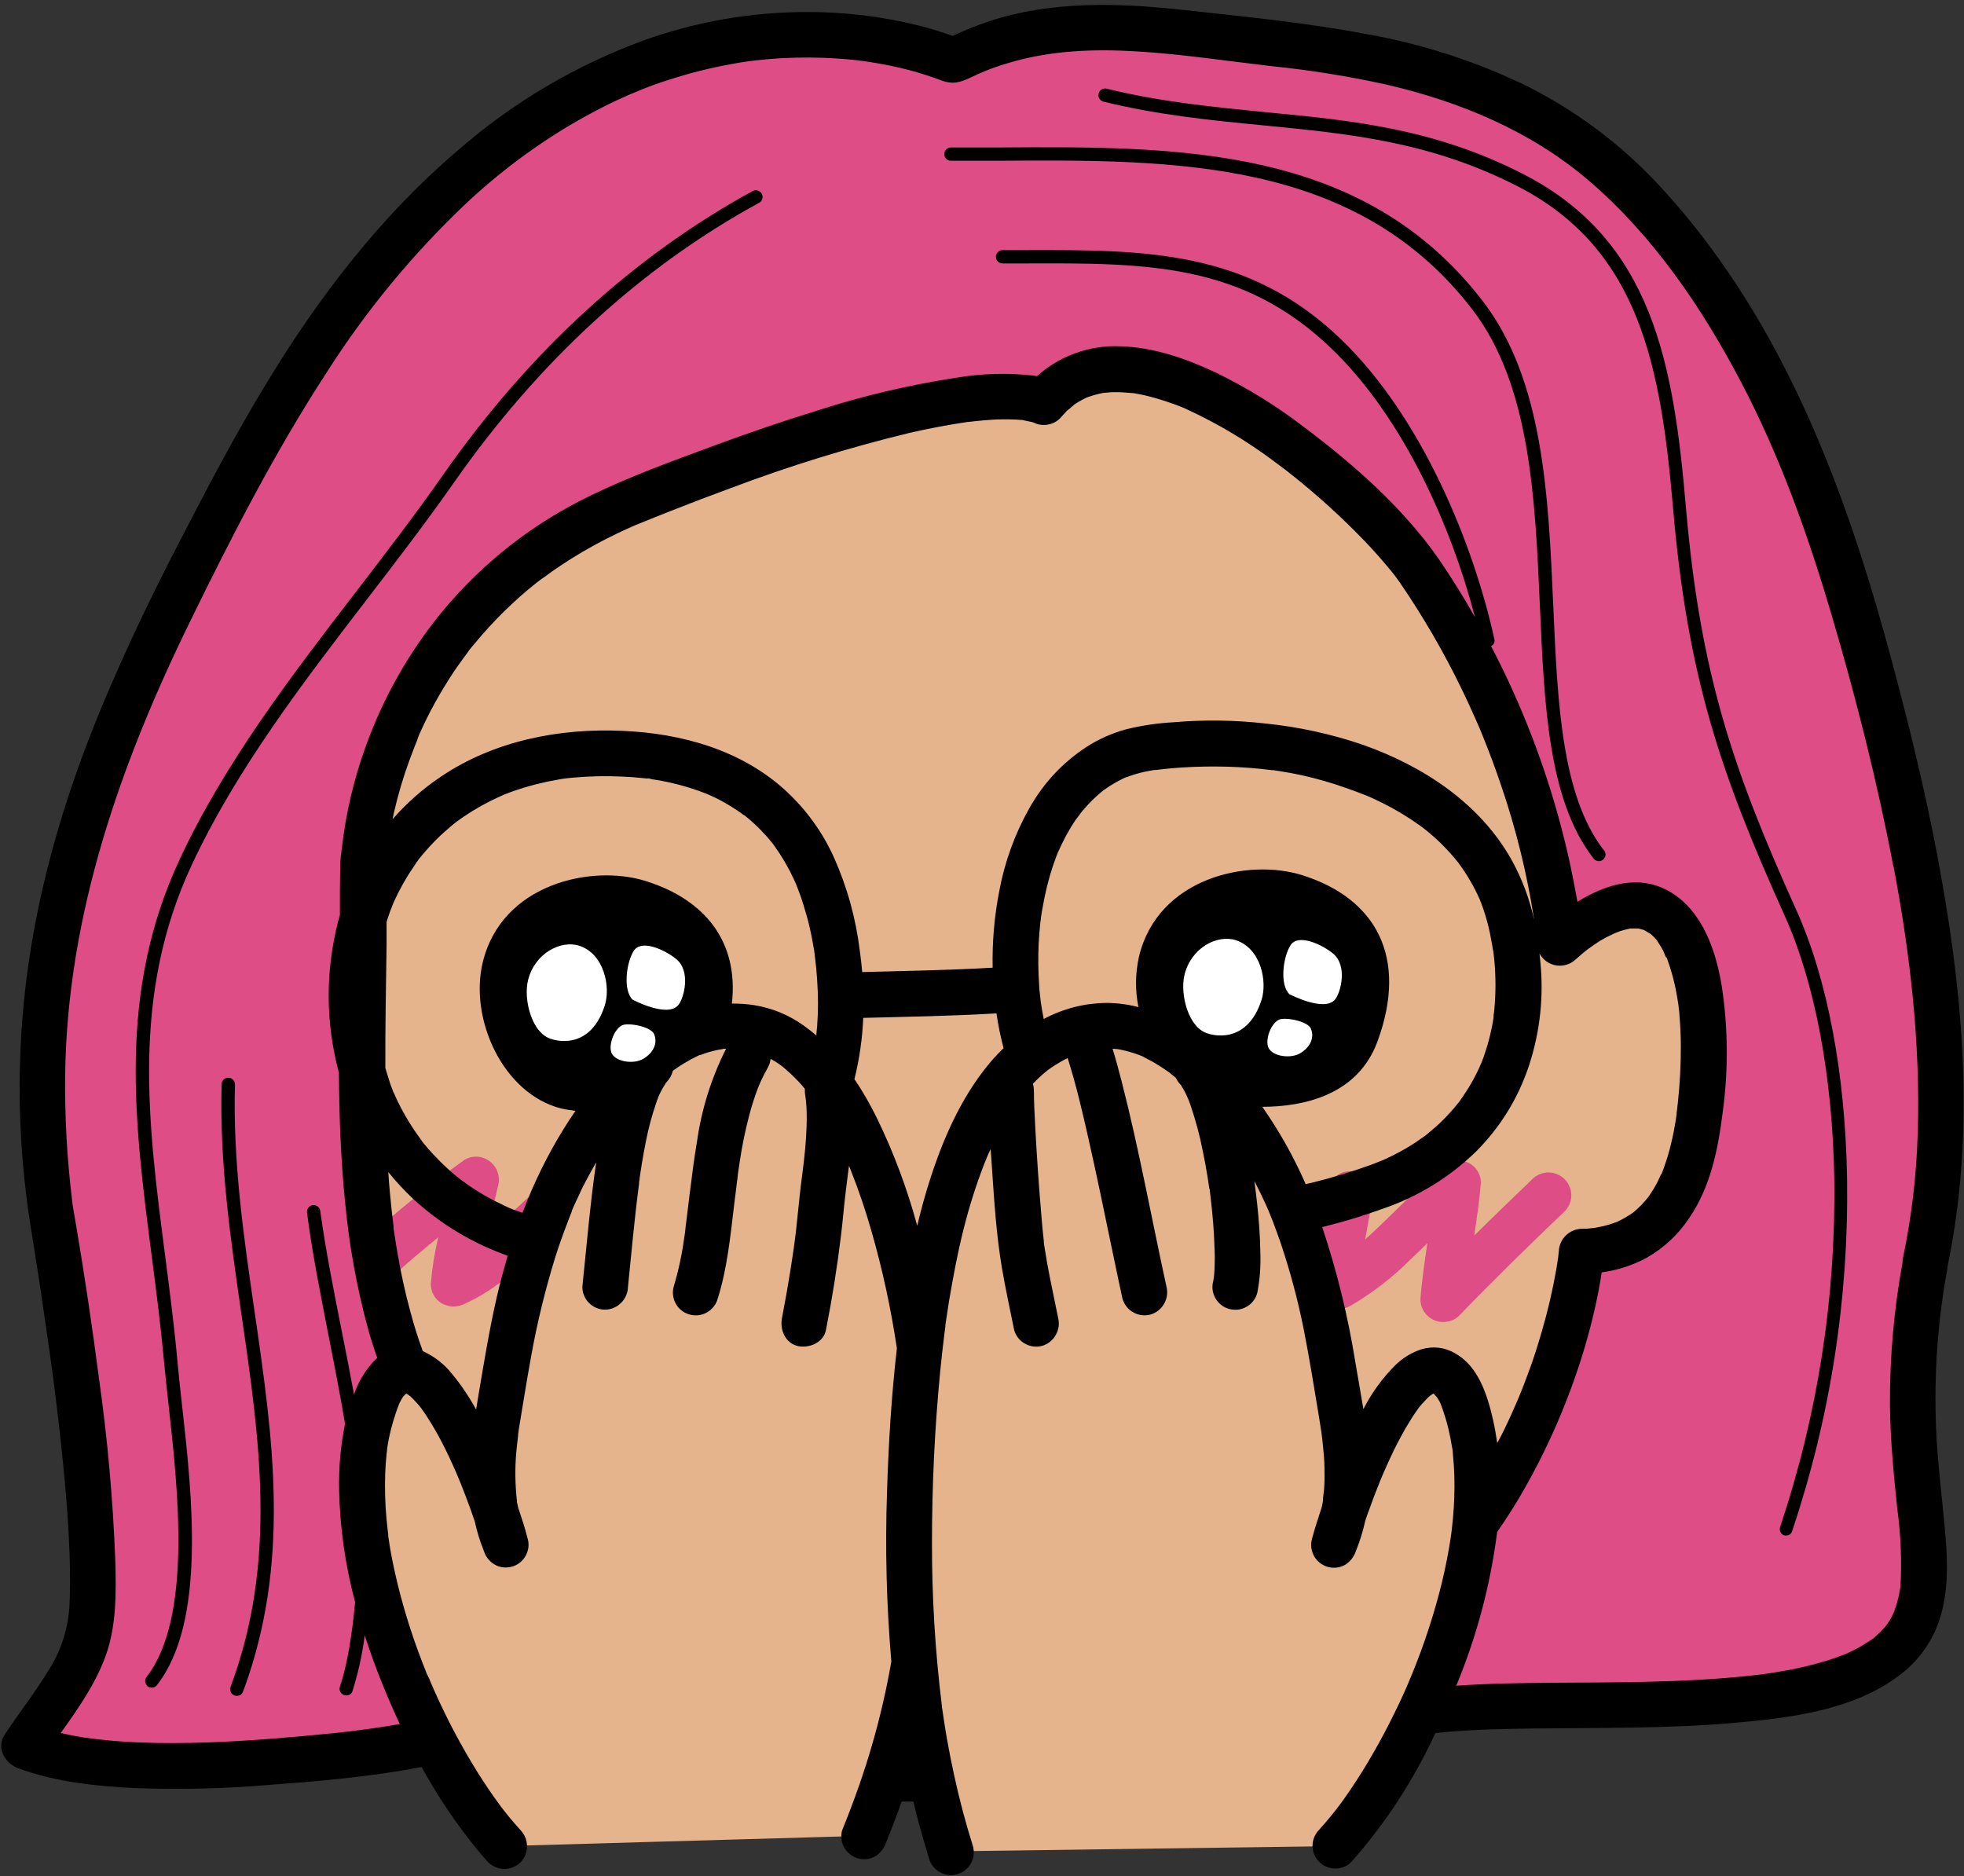 <svg width="246" height="235" viewBox="0 0 246 235" fill="none" xmlns="http://www.w3.org/2000/svg">
<rect x="0" y="0" width="246" height="235" fill="#333333" stroke="none"/>
<path d="M239.901 202.854C233.505 219.224 186.26 210.339 173.182 215.62C173.182 215.62 180.599 206.016 187.573 190.094L74.182 212.552C65.099 215.562 54.63 218.599 45.031 219.635C32.87 220.932 13.88 222.776 3.052 218.719C6.844 212.896 11.078 208.766 11.536 201.693C12.536 186.312 6.349 151.698 6.349 151.698C1.802 116.526 12.526 91.51 32.302 55.557C70.687 -14.318 119.474 7.641 119.474 7.641C132.458 0.901 145.958 4.016 160.005 5.531C177.146 7.391 192.713 11.552 205.01 24.359C220.365 40.365 228.193 61.271 233.906 82.198C240.047 104.719 246.521 133.557 241.141 158.292H241.177C236.672 182.641 243.536 193.583 239.901 202.854Z" fill="#DE4D86"/>
<path d="M213.224 136.323C212.531 144.625 210.537 156.396 198.12 156.719C198.12 156.719 196.62 173.964 184.771 190.823C183.224 205.891 174.875 222.865 167.198 231.234L119.057 231.891C118.125 228.922 117.333 225.875 116.662 222.745C114.714 222.776 112.807 222.745 110.885 222.672C110.099 225.042 109.224 227.458 108.214 229.943L63.203 231.234C52.453 219.516 40.406 190.911 47.547 174.312C48.578 172.417 49.708 171.625 50.854 171.635C43.271 152.349 45.74 128.833 45.469 108.755C45.469 108.755 46.078 76.266 79.385 62.781C122.755 45.182 130.75 50.354 130.75 50.354C142.37 36.391 170.922 61.599 177.734 71.484C193.865 94.88 195.354 118.146 195.354 118.146C209.651 105.464 214.568 120.26 213.224 136.323Z" fill="#E6B48C"/>
<path d="M162.646 159.771C163.38 158.99 164.161 158.26 164.948 157.537C164.781 158.974 164.781 160.412 164.948 161.854C165.177 162.76 165.734 163.375 166.604 163.703C167.479 164.078 168.328 164.031 169.151 163.557C171.922 161.948 174.437 160 176.698 157.729C177.401 157.083 178.094 156.385 178.786 155.708C178.448 158.047 178.088 160.396 177.911 162.76C177.917 163.339 178.083 163.859 178.401 164.333C178.729 164.807 179.151 165.156 179.682 165.375C180.213 165.594 180.76 165.646 181.323 165.537C181.891 165.432 182.375 165.177 182.786 164.776C187.036 160.354 191.443 156.078 195.875 151.823C196.167 151.563 196.396 151.255 196.552 150.901C196.713 150.542 196.802 150.172 196.812 149.781C196.823 149.391 196.75 149.01 196.609 148.656C196.458 148.292 196.25 147.974 195.974 147.693C195.693 147.422 195.375 147.208 195.01 147.063C194.646 146.917 194.276 146.849 193.885 146.859C193.489 146.87 193.114 146.953 192.766 147.115C192.406 147.276 192.094 147.5 191.833 147.792C189.427 150.099 187.026 152.412 184.656 154.76C184.974 152.557 185.307 150.354 185.484 148.141C185.479 147.568 185.323 147.052 185 146.583C184.682 146.109 184.26 145.771 183.734 145.552C183.203 145.339 182.651 145.276 182.088 145.385C181.521 145.49 181.031 145.745 180.614 146.135C177.901 148.526 175.375 151.099 172.765 153.599C172.187 154.156 171.594 154.703 170.995 155.24C171.276 153.599 171.583 152 171.88 150.328C172.042 149.708 171.995 149.099 171.76 148.5C171.521 147.901 171.125 147.432 170.578 147.094C170.13 146.849 169.64 146.719 169.13 146.703C168.338 146.698 167.667 146.979 167.109 147.537C165.531 149.484 163.521 151.125 161.64 152.807L162.646 159.771ZM169.37 156.635C169.177 156.787 168.906 156.969 169.37 156.635V156.635ZM66.625 157.323C64.099 159.589 61.391 161.896 58.26 163.271C57.812 163.521 57.323 163.641 56.812 163.641C56.302 163.641 55.818 163.521 55.37 163.271C54.927 163.021 54.578 162.677 54.328 162.234C54.078 161.792 53.953 161.323 53.958 160.813C54.12 158.849 54.432 156.901 54.896 154.984C54.068 155.635 53.239 156.328 52.427 157.026C50.635 158.49 48.958 160.078 47.396 161.781C46.344 162.984 45.021 156.01 45.906 155.188C49.807 151.635 53.906 148.333 58.198 145.266C58.703 144.974 59.239 144.844 59.823 144.885C60.401 144.927 60.916 145.13 61.37 145.484C61.823 145.839 62.146 146.287 62.333 146.833C62.521 147.38 62.541 147.927 62.396 148.484C61.916 150.594 61.359 152.698 60.844 154.797C61.489 154.266 62.104 153.719 62.719 153.167C65.391 150.75 67.948 148.214 70.729 145.912L66.625 157.323Z" fill="#DE4D86"/>
<path d="M95.417 24.271C95.521 24.474 95.547 24.682 95.479 24.906C95.417 25.125 95.281 25.292 95.083 25.401C80.354 33.438 67.5 45.229 56.854 60.448C53.422 65.349 49.656 70.26 46.01 75.005C37.917 85.537 29.552 96.453 24.005 108.359C16.443 124.609 18.505 140.49 20.677 157.245C21.25 161.651 21.844 166.214 22.255 170.839C22.396 172.365 22.583 174.078 22.792 175.937C24.088 187.432 25.807 203.182 19.661 211.062C19.5 211.276 19.281 211.385 19.016 211.385C18.667 211.38 18.422 211.219 18.271 210.911C18.125 210.599 18.156 210.312 18.365 210.042C24.078 202.646 22.302 186.667 21.13 176.099C20.927 174.255 20.734 172.516 20.588 170.979C20.177 166.417 19.594 161.865 19.021 157.474C16.818 140.443 14.724 124.359 22.49 107.672C28.115 95.583 36.536 84.609 44.688 74C48.323 69.26 52.089 64.365 55.49 59.495C66.271 44.062 79.344 32.104 94.271 23.932C94.474 23.818 94.688 23.797 94.912 23.865C95.135 23.932 95.302 24.068 95.417 24.271ZM29.432 135.781C29.422 135.562 29.333 135.38 29.177 135.229C29.021 135.073 28.833 135 28.62 134.995C28.401 134.984 28.208 135.052 28.042 135.198C27.88 135.339 27.786 135.516 27.76 135.74C27.479 145.557 28.87 155.161 30.213 164.427C32.536 180.406 34.76 195.505 28.875 211.302C28.802 211.516 28.812 211.724 28.906 211.932C29.005 212.141 29.156 212.281 29.37 212.365C29.469 212.396 29.562 212.411 29.667 212.411C30.052 212.411 30.312 212.229 30.448 211.87C36.448 195.682 34.224 180.37 31.87 164.177C30.531 154.979 29.151 145.458 29.432 135.781ZM194.552 75.854C193.937 61.974 193.302 47.62 185.771 37.781C170.734 18.156 147.484 18.318 124.943 18.474C122.995 18.474 121.094 18.474 119.193 18.474C118.948 18.453 118.734 18.521 118.552 18.688C118.37 18.854 118.281 19.062 118.281 19.307C118.281 19.547 118.37 19.755 118.552 19.922C118.734 20.088 118.948 20.156 119.193 20.135C121.099 20.135 123.021 20.135 124.953 20.135C147.062 19.984 169.906 19.828 184.443 38.797C191.656 48.214 192.281 62.307 192.88 75.932C193.427 88.401 193.948 100.172 199.521 107.427C199.578 107.531 199.661 107.625 199.76 107.698C199.859 107.771 199.969 107.823 200.089 107.844C200.208 107.87 200.333 107.87 200.453 107.844C200.573 107.812 200.682 107.76 200.776 107.682C200.875 107.609 200.953 107.516 201.005 107.406C201.062 107.297 201.094 107.182 201.099 107.057C201.104 106.932 201.083 106.818 201.031 106.698C200.984 106.589 200.917 106.49 200.818 106.406C195.599 99.573 195.089 88.037 194.552 75.854ZM224.974 113.943C217.036 96.338 212.953 84.307 211.167 63.526C209.625 45.63 207.031 30.141 190.818 21.818C179.651 16.088 169.354 15.083 158.443 14.047C152.042 13.401 145.427 12.786 138.578 11.099C138.359 11.057 138.156 11.099 137.969 11.213C137.781 11.333 137.667 11.505 137.609 11.719C137.557 11.932 137.583 12.135 137.693 12.328C137.802 12.521 137.964 12.651 138.177 12.719C145.141 14.432 151.807 15.078 158.292 15.708C169.031 16.755 179.182 17.745 190.094 23.333C205.542 31.25 208.047 46.297 209.562 63.688C211.375 84.713 215.5 96.875 223.521 114.651C227.323 123.068 229.542 134.823 229.755 147.677C229.953 162.604 227.687 177.151 222.953 191.318C222.901 191.516 222.917 191.708 223.005 191.891C223.099 192.078 223.229 192.208 223.417 192.292C223.51 192.323 223.594 192.339 223.682 192.333C224.089 192.339 224.354 192.146 224.479 191.766C229.271 177.437 231.562 162.719 231.354 147.609C231.141 134.521 228.88 122.562 224.974 113.943ZM57.536 147.667L57.609 147.719L57.755 147.833L57.51 147.651L57.536 147.667ZM96.943 143.302C97.12 143.073 97.391 142.693 96.943 143.302V143.302ZM52.776 142.932L52.849 143.016L52.656 142.771L52.776 142.932ZM56.948 103.005H56.901L57.026 102.917L56.948 103.005ZM81.292 97.49H81.068L81.338 97.521L81.292 97.49ZM187.078 119.12C187.177 119.766 187.125 119.292 187.078 119.12V119.12ZM178.385 103.708L178.318 103.656L178.453 103.76L178.385 103.708ZM178.547 142.219L178.698 142.115H178.74L178.453 142.328L178.547 142.219ZM171.26 99.599L171.172 99.562C171.26 99.594 171.318 99.63 171.365 99.651L171.26 99.599ZM159.464 96.453H159.359L159.573 96.484L159.464 96.453ZM187.151 127.318C187.151 127.276 187.151 127.24 187.151 127.203V127.156C187.151 127.26 187.151 127.328 187.151 127.385C187.151 127.432 187.146 127.318 187.151 127.297V127.318ZM150.021 149.271H150.182H149.948H150.021ZM144.745 96.422H144.594H144.786H144.745ZM174.594 72.016C174.437 71.807 174.078 71.427 174.594 72.016V72.016ZM52.286 92.568C52.286 92.646 52.24 92.729 52.203 92.802C52.172 92.88 52.203 92.771 52.312 92.526L52.286 92.568ZM208.219 146.812C208.198 146.839 208.182 146.865 208.172 146.896L208.219 146.812ZM208.87 120.115C208.818 120.062 208.776 119.995 208.74 119.927C208.771 120.005 208.818 120.073 208.875 120.13L208.87 120.115ZM205.354 116.286C205.234 116.286 205.089 116.286 204.969 116.286C205.099 116.328 205.234 116.318 205.359 116.255L205.354 116.286ZM176.49 210.568C176.578 210.38 176.766 209.917 176.49 210.568V210.568ZM179.349 174.599L179.286 174.646L179.349 174.599ZM179.104 174.802L178.984 174.901L179.161 174.755L179.104 174.802ZM151.464 149.042C151.464 149.115 151.464 149.188 151.464 149.255C151.469 149.182 151.469 149.115 151.464 149.042ZM234.599 205.24C234.375 205.401 234.474 205.339 234.599 205.24V205.24ZM238.005 198.896C237.932 199.349 237.974 199.109 238.005 198.896V198.896ZM243.927 158.698C243.922 158.818 243.911 158.938 243.891 159.057C242.693 165.604 242.234 172.198 242.5 178.849C242.693 183.411 243.307 187.911 243.687 192.484C243.953 195.719 244.016 199.078 243.125 202.24C242.687 203.807 242.005 205.26 241.068 206.594C240.13 207.922 239.005 209.068 237.677 210.01C231.99 214.234 224.104 215.193 217.266 215.792C208.932 216.531 200.557 216.401 192.203 216.5C188.552 216.547 184.885 216.615 181.245 216.927L179.781 217.083C177.057 223 173.536 228.391 169.214 233.276C168.948 233.526 168.641 233.724 168.292 233.854C167.943 233.99 167.589 234.052 167.214 234.047C166.844 234.042 166.49 233.969 166.146 233.823C165.802 233.677 165.5 233.479 165.24 233.214C164.969 232.953 164.771 232.651 164.625 232.312C164.479 231.969 164.406 231.609 164.401 231.24C164.396 230.87 164.458 230.51 164.594 230.167C164.729 229.823 164.922 229.516 165.177 229.245C165.682 228.698 166.161 228.135 166.625 227.562C166.859 227.286 167.083 227.005 167.312 226.719L167.344 226.672L167.708 226.187C168.208 225.542 168.693 224.839 169.156 224.151C170.156 222.682 171.104 221.161 171.984 219.615C172.937 217.969 173.823 216.292 174.656 214.583C175.089 213.724 175.505 212.833 175.911 211.922C176.109 211.495 176.302 211.042 176.49 210.583L176.443 210.698L176.562 210.417C176.661 210.187 176.76 209.958 176.849 209.729C178.375 206.005 179.625 202.193 180.589 198.286C181.047 196.385 181.432 194.453 181.724 192.51C181.724 192.391 181.755 192.281 181.771 192.161C181.792 192.042 181.812 191.802 181.839 191.625C181.891 191.182 181.937 190.729 181.979 190.281C182.068 189.349 182.125 188.422 182.156 187.484C182.219 185.682 182.161 183.891 181.979 182.099C181.984 181.833 181.953 181.573 181.891 181.323C181.891 181.323 182 182.125 181.937 181.693C181.937 181.583 181.906 181.479 181.891 181.37C181.823 180.969 181.76 180.568 181.682 180.167C181.521 179.344 181.328 178.531 181.089 177.724C180.88 177.021 180.641 176.328 180.37 175.646L180.255 175.448L180.021 175.073L179.922 174.937C179.807 174.802 179.682 174.677 179.557 174.547L179.177 174.776L179.312 174.661C179.354 174.661 179.432 174.615 179.557 174.547L179.375 174.625C179.281 174.667 179.234 174.703 179.318 174.667L179.141 174.818C178.958 174.953 178.76 175.146 179.021 174.922C178.906 175.026 178.786 175.125 178.682 175.24C178.333 175.589 178.016 175.948 177.703 176.333L177.49 176.635C177.328 176.859 177.177 177.094 177.016 177.323C176.672 177.849 176.37 178.385 176.036 178.922C175.385 180.089 174.74 181.281 174.187 182.5C173.896 183.146 173.609 183.745 173.339 184.38C173.271 184.516 173.214 184.661 173.156 184.802C173.031 185.089 172.917 185.38 172.797 185.667C172.318 186.859 171.859 188.062 171.432 189.266C171.286 189.667 171.141 190.062 171.01 190.464C170.724 191.766 170.339 193.031 169.839 194.266C169.599 194.979 169.167 195.547 168.542 195.969C168.036 196.266 167.495 196.396 166.906 196.359C166.328 196.323 165.802 196.125 165.339 195.771C164.88 195.411 164.552 194.958 164.375 194.401C164.193 193.849 164.182 193.286 164.339 192.729C164.417 192.443 164.495 192.156 164.583 191.859C164.875 190.844 165.234 189.818 165.547 188.802C165.547 188.74 165.578 188.682 165.594 188.62C165.641 188.406 165.677 188.187 165.714 187.969V187.844C165.714 187.396 165.828 186.896 165.854 186.448C165.88 186.005 165.901 185.609 165.906 185.187C165.906 184.276 165.906 183.375 165.833 182.469C165.76 181.573 165.682 180.76 165.573 179.885C165.552 179.776 165.536 179.667 165.531 179.557C165.531 179.375 165.479 179.193 165.448 179.005C165.38 178.547 165.302 178.083 165.234 177.625C164.62 173.885 164.016 170.151 163.286 166.448C162.557 162.823 161.609 159.26 160.432 155.76C160.135 154.859 159.786 153.974 159.474 153.104C159.292 152.635 159.104 152.167 158.917 151.708C158.917 151.667 158.87 151.609 158.859 151.583C158.771 151.38 158.682 151.177 158.594 150.969C158.13 149.943 157.63 148.922 157.115 147.922C157.24 148.875 157.359 149.828 157.464 150.771C157.682 152.818 157.839 154.875 157.865 156.932C157.927 158.63 157.802 160.302 157.474 161.964C157.375 162.333 157.208 162.656 156.974 162.958C156.745 163.255 156.464 163.5 156.13 163.682C155.802 163.87 155.448 163.99 155.073 164.036C154.698 164.078 154.328 164.052 153.964 163.953C153.599 163.854 153.266 163.688 152.964 163.453C152.667 163.224 152.427 162.943 152.24 162.615C152.052 162.286 151.932 161.938 151.885 161.557C151.839 161.182 151.865 160.812 151.969 160.453C151.969 160.323 152.021 160.188 152.036 160.068C152.078 159.714 152.099 159.354 152.12 159.005C152.167 158.068 152.167 157.135 152.12 156.203C152.062 154.156 151.885 152.12 151.646 150.083C151.615 149.792 151.578 149.495 151.542 149.203C151.542 149.339 151.573 149.411 151.542 149.203C151.542 149.078 151.521 148.948 151.49 148.828C151.484 148.88 151.484 148.932 151.49 148.99C151.417 148.448 151.328 147.906 151.245 147.37C151.068 146.281 150.875 145.203 150.646 144.135C150.266 142.188 149.75 140.276 149.104 138.391C149.026 138.172 148.948 137.958 148.865 137.745C148.854 137.708 148.839 137.672 148.818 137.641C148.677 137.344 148.562 137.042 148.411 136.76C148.255 136.464 148.083 136.182 147.906 135.901L147.797 135.786C147.594 135.557 147.422 135.297 147.286 135.021L147.135 134.885L146.714 134.547L146.5 134.37L146.802 134.609C146.562 134.401 146.307 134.214 146.042 134.042C145.49 133.661 144.922 133.302 144.344 132.974C144.031 132.802 143.693 132.63 143.411 132.479C143.167 132.339 142.917 132.214 142.651 132.12C142.833 132.188 143.234 132.359 142.849 132.208L142.667 132.141L142.245 131.99C141.943 131.885 141.635 131.792 141.323 131.708C141.01 131.62 140.708 131.547 140.391 131.484L140 131.406L139.354 131.359C139.786 132.76 140.167 134.188 140.531 135.609C142.688 144.026 144.24 152.641 146.104 161.151C146.198 161.516 146.219 161.885 146.167 162.25C146.115 162.625 146 162.974 145.812 163.302C145.63 163.625 145.391 163.911 145.094 164.141C144.802 164.375 144.469 164.547 144.115 164.651C143.75 164.755 143.375 164.776 143 164.734C142.63 164.682 142.276 164.568 141.948 164.38C141.615 164.193 141.333 163.953 141.104 163.656C140.87 163.359 140.698 163.026 140.594 162.661C140.109 160.453 139.651 158.229 139.188 156.01C138.255 151.526 137.339 147.042 136.323 142.573C135.562 139.203 134.776 135.823 133.729 132.531C133.427 132.682 133.125 132.833 132.828 133.005C132.354 133.276 131.891 133.578 131.438 133.891L131.182 134.083L130.667 134.51C130.214 134.901 129.781 135.323 129.37 135.745C129.453 136.01 129.495 136.276 129.5 136.547C129.5 138.135 129.594 139.724 129.677 141.302C129.875 144.969 130.125 148.641 130.443 152.312C130.516 153.297 130.609 154.292 130.724 155.276C130.724 155.37 130.844 156.057 130.76 155.578C130.688 155.089 130.76 155.703 130.76 155.771L130.88 156.526C130.964 157.083 131.062 157.641 131.156 158.198C131.573 160.495 132.078 162.776 132.536 165.068C132.625 165.432 132.646 165.802 132.594 166.172C132.542 166.547 132.422 166.891 132.234 167.219C132.052 167.547 131.812 167.828 131.521 168.062C131.219 168.297 130.896 168.469 130.536 168.573C130.172 168.677 129.802 168.698 129.427 168.651C129.052 168.604 128.703 168.484 128.37 168.297C128.047 168.109 127.76 167.87 127.526 167.578C127.297 167.276 127.125 166.943 127.026 166.583C126.51 163.995 125.932 161.401 125.495 158.812C124.797 154.677 124.531 150.5 124.25 146.318C124.193 145.521 124.135 144.729 124.083 143.927L123.828 144.469L123.651 144.875C123.521 145.188 123.401 145.521 123.271 145.812C122.234 148.495 121.37 151.229 120.677 154.021C119.937 156.969 119.38 159.964 118.87 162.969C118.74 163.755 118.62 164.547 118.51 165.323C118.479 165.536 118.448 165.75 118.417 165.974C118.411 166.01 118.411 166.047 118.417 166.083L118.286 167.12C118.089 168.682 117.911 170.255 117.76 171.818C117.073 178.943 116.734 186.068 116.734 193.234C116.724 200.068 117.135 206.87 117.974 213.651C117.979 213.698 117.979 213.734 117.974 213.776L118.078 214.422C118.125 214.792 118.177 215.167 118.24 215.531C118.359 216.323 118.49 217.109 118.625 217.891C118.896 219.411 119.193 220.922 119.526 222.422C120.167 225.38 120.937 228.297 121.849 231.187C121.958 231.552 121.995 231.932 121.953 232.312C121.917 232.698 121.802 233.052 121.615 233.391C121.432 233.729 121.182 234.016 120.885 234.25C120.578 234.49 120.245 234.661 119.875 234.766C119.5 234.865 119.125 234.891 118.745 234.844C118.359 234.792 118.005 234.667 117.672 234.474C117.339 234.281 117.057 234.031 116.828 233.724C116.599 233.417 116.432 233.073 116.344 232.703C115.911 231.281 115.495 229.854 115.099 228.417C114.859 227.5 114.63 226.583 114.411 225.656H112.932C112.328 227.38 111.682 229.083 110.984 230.776C110.74 231.495 110.312 232.057 109.687 232.484C109.177 232.776 108.641 232.906 108.057 232.865C107.474 232.828 106.953 232.63 106.495 232.276C106.026 231.922 105.708 231.469 105.521 230.911C105.339 230.359 105.328 229.802 105.484 229.245C106.208 227.469 106.891 225.677 107.526 223.875C108.745 220.411 109.771 216.891 110.594 213.318C110.99 211.604 111.333 209.885 111.641 208.135C111.635 208.115 111.635 208.099 111.641 208.083C111.036 201.021 110.859 193.948 111.104 186.865C111.286 180.865 111.656 174.849 112.339 168.88C111.599 163.922 110.542 159.031 109.156 154.208C108.427 151.672 107.589 149.156 106.609 146.698C106.526 146.469 106.427 146.245 106.339 146.016C106.203 147.047 106.073 148.078 105.948 149.104C105.714 151 105.568 152.906 105.333 154.802C104.854 158.755 104.224 162.688 103.453 166.604C103.141 168.167 101.354 168.911 99.938 168.599C98.349 168.234 97.656 166.547 97.948 165.083C98.333 163.099 98.682 161.115 99.005 159.109C99.156 158.156 99.302 157.214 99.438 156.26C99.438 156.125 99.469 155.99 99.49 155.854C99.51 155.714 99.537 155.5 99.557 155.333C99.609 154.891 99.672 154.453 99.719 154.031C99.932 152.182 100.083 150.328 100.312 148.479C100.568 146.464 100.844 144.448 100.964 142.427C101.026 141.443 101.062 140.49 101.042 139.474C101.042 138.995 101 138.51 100.964 138.026C100.964 137.839 100.901 137.63 100.896 137.438L100.859 137.208C100.812 136.932 100.797 136.656 100.812 136.385C100.568 136.089 100.323 135.792 100.052 135.51C99.385 134.797 98.672 134.13 97.912 133.516L97.708 133.37C97.526 133.234 97.323 133.109 97.12 132.974C96.922 132.844 96.719 132.75 96.516 132.63C96.479 133.021 96.359 133.385 96.172 133.729C95.885 134.224 95.63 134.734 95.38 135.25C95.266 135.5 95.162 135.75 95.037 136.005C95.453 135.161 95.068 135.932 94.979 136.172C94.573 137.229 94.219 138.307 93.922 139.406C93.385 141.406 92.963 143.432 92.656 145.484L92.422 147.078C92.422 147.286 92.271 148.281 92.422 147.281L92.323 147.932C92.198 148.953 92.068 149.979 91.943 151.01C91.474 154.891 91.088 158.901 89.896 162.661C89.792 163.026 89.63 163.359 89.396 163.656C89.162 163.958 88.88 164.198 88.552 164.385C88.224 164.573 87.87 164.688 87.495 164.74C87.12 164.781 86.745 164.755 86.38 164.651C86.021 164.557 85.682 164.391 85.385 164.156C85.083 163.927 84.844 163.641 84.656 163.318C84.469 162.984 84.354 162.63 84.307 162.26C84.255 161.885 84.286 161.516 84.385 161.151C84.974 159.193 85.406 157.203 85.682 155.182L85.802 154.37C85.833 154.141 85.948 153.224 85.802 154.234C85.859 153.781 85.922 153.323 85.979 152.865C86.109 151.828 86.24 150.786 86.359 149.75C86.641 147.479 86.922 145.219 87.307 142.953C87.885 138.896 89.099 135.031 90.943 131.365H90.62C89.99 131.474 89.37 131.615 88.755 131.792C88.412 131.896 88.062 132.016 87.724 132.146H87.635L87.333 132.292C86.26 132.807 85.24 133.417 84.276 134.12C84.151 134.63 83.911 135.078 83.557 135.474C83.484 135.542 83.422 135.625 83.354 135.698V135.74C83.172 136.016 83.005 136.292 82.849 136.583C82.693 136.875 82.547 137.172 82.422 137.469V137.516C82.333 137.719 82.266 137.927 82.188 138.161C81.641 139.75 81.208 141.37 80.891 143.016C80.703 143.948 80.536 144.87 80.385 145.802C80.297 146.344 80.224 146.885 80.135 147.432C80.135 147.656 80.078 147.875 80.047 148.078V148.146C80.042 148.182 80.042 148.214 80.047 148.245C79.479 152.552 79.094 156.875 78.656 161.193C78.646 161.568 78.568 161.932 78.422 162.271C78.271 162.62 78.062 162.927 77.797 163.188C77.531 163.453 77.229 163.661 76.88 163.807C76.536 163.958 76.177 164.036 75.802 164.042C75.422 164.042 75.057 163.974 74.708 163.828C74.359 163.682 74.052 163.474 73.781 163.208C73.51 162.943 73.307 162.635 73.167 162.286C73.016 161.938 72.943 161.573 72.943 161.193C73.208 158.651 73.443 156.104 73.708 153.562C73.99 150.901 74.281 148.234 74.677 145.583C74.281 146.271 73.891 146.974 73.521 147.667C73.151 148.365 72.875 148.875 72.615 149.484C72.38 149.974 72.146 150.469 71.927 150.958L71.62 151.656C71.62 151.682 71.62 151.708 71.62 151.729C71.62 151.771 71.62 151.818 71.573 151.854C71.385 152.307 71.224 152.76 71.052 153.208H71.26H71.052C70.49 154.661 69.969 156.13 69.505 157.615C68.292 161.562 67.312 165.568 66.573 169.63C66.188 171.708 65.849 173.781 65.505 175.859C65.338 176.859 65.172 177.859 65.01 178.854L64.896 179.682V179.812C64.844 180.297 64.781 180.781 64.729 181.271C64.516 183.224 64.495 185.187 64.667 187.146C64.667 187.276 64.667 187.411 64.708 187.536V187.484V187.573C64.708 187.62 64.708 187.656 64.708 187.698C64.719 187.76 64.729 187.828 64.745 187.885C64.745 187.969 64.745 188.047 64.745 188.125C64.792 188.365 64.854 188.609 64.906 188.844C65.344 190.141 65.76 191.396 66.083 192.698C66.25 193.255 66.24 193.818 66.057 194.375C65.875 194.927 65.557 195.385 65.094 195.745C64.63 196.099 64.104 196.292 63.521 196.328C62.943 196.37 62.396 196.234 61.896 195.932C61.25 195.526 60.818 194.958 60.594 194.229C60.104 193.031 59.734 191.797 59.458 190.536C59.115 189.516 58.745 188.505 58.365 187.505C58.135 186.896 57.896 186.286 57.656 185.677L57.276 184.781C57.219 184.656 57.172 184.536 57.115 184.401C56.573 183.146 55.995 181.911 55.365 180.693C54.771 179.542 54.125 178.427 53.417 177.344C53.255 177.099 53.094 176.854 52.917 176.615L52.708 176.318C52.417 175.953 52.109 175.604 51.781 175.271C51.641 175.125 51.49 174.995 51.339 174.865C51.708 175.172 51.464 174.922 51.276 174.802L51.12 174.667C51.234 174.714 51.161 174.667 51.052 174.62L50.901 174.557H50.865L51.109 174.667L51.26 174.802C51.13 174.708 51.005 174.63 50.865 174.557C50.745 174.667 50.625 174.792 50.516 174.911L50.38 175.12C50.255 175.302 49.984 175.885 50.021 175.766C49.469 177.177 49.036 178.62 48.724 180.099C48.635 180.557 48.552 181.021 48.484 181.484C48.484 181.484 48.484 181.542 48.484 181.573C48.484 181.724 48.448 181.875 48.432 182.021C48.333 182.901 48.276 183.781 48.245 184.667C48.188 186.51 48.24 188.354 48.406 190.187C48.453 190.708 48.505 191.234 48.568 191.75L48.63 192.229C48.63 192.297 48.63 192.359 48.63 192.417C48.76 193.385 48.927 194.365 49.115 195.297C49.5 197.245 49.979 199.229 50.531 201.161C51.078 203.094 51.703 205.005 52.396 206.891C52.745 207.839 53.109 208.771 53.479 209.698L53.839 210.417V210.479L53.875 210.562C54.057 210.995 54.25 211.427 54.443 211.859C55.995 215.344 57.771 218.703 59.792 221.948C60.698 223.396 61.656 224.818 62.667 226.182L63.036 226.667L63.193 226.87C63.38 227.099 63.562 227.333 63.745 227.557C64.219 228.13 64.703 228.693 65.203 229.24C65.458 229.51 65.661 229.823 65.802 230.167C65.943 230.516 66.01 230.88 66.01 231.255C66.01 231.625 65.943 231.99 65.802 232.339C65.661 232.687 65.458 232.995 65.203 233.266C64.932 233.531 64.625 233.734 64.276 233.875C63.922 234.021 63.562 234.094 63.182 234.094C62.802 234.094 62.438 234.021 62.089 233.875C61.74 233.734 61.432 233.531 61.156 233.266C60.661 232.724 60.182 232.167 59.714 231.594C57.099 228.38 54.792 224.958 52.807 221.328C51.943 221.495 51.073 221.651 50.208 221.792C44.745 222.687 39.177 223.167 33.677 223.573C28.156 224.036 22.63 224.172 17.094 223.974C12.115 223.75 6.979 223.214 2.276 221.484C0.646 220.88 -0.516 218.953 0.573 217.297C2.318 214.63 4.312 212.12 5.969 209.401C7.536 207 8.437 204.359 8.677 201.5C8.802 199.417 8.792 197.318 8.729 195.234C8.578 190.214 8.125 185.208 7.578 180.219C6.995 174.911 6.422 170.641 5.672 165.589C5.172 162.047 4.635 158.521 4.062 155.005C2.411 145.344 2.036 135.63 2.953 125.865C4.198 112.792 7.859 100.187 12.922 88.099C15.745 81.401 18.865 74.823 22.234 68.338C25.844 61.333 29.505 54.323 33.609 47.62C40.036 37.057 47.755 27.036 57.193 18.969C64.188 12.849 72.057 8.193 80.792 4.995C87.302 2.698 94.005 1.531 100.906 1.505C105.714 1.479 110.448 2.047 115.109 3.208C116.536 3.562 117.932 3.995 119.312 4.505C120.839 3.776 122.411 3.151 124.021 2.62C131.75 0.115 139.99 0.354 147.974 1.219C155.76 2.068 163.651 2.839 171.339 4.302C178.349 5.562 185.062 7.75 191.453 10.88C198.125 14.281 203.932 18.786 208.88 24.391C219.375 36.089 226.406 50.292 231.557 65.031C234.078 72.229 236.146 79.573 238.052 86.948C240.042 94.588 241.823 102.286 243.187 110.062C246.052 126.057 247.297 142.641 243.927 158.667V158.698ZM99.463 156.026C99.463 156.026 99.463 155.974 99.463 155.943C99.463 155.974 99.463 156 99.463 156.026ZM50.646 174.469C50.443 174.437 50.354 174.469 50.599 174.469H50.646ZM50.719 174.469L50.536 174.38L50.714 174.474L50.719 174.469ZM57.214 184.557C57.214 184.536 57.214 184.516 57.214 184.49C57.214 184.49 57.172 184.516 57.188 184.516L57.214 184.557ZM63.615 157.297C63.135 157.12 62.656 156.943 62.182 156.75C58.286 155.182 54.792 152.969 51.708 150.125C50.609 149.089 49.583 147.979 48.635 146.807C48.703 147.776 48.771 148.75 48.87 149.719C48.984 151.016 49.125 152.312 49.292 153.557C49.292 153.62 49.292 153.708 49.292 153.771C49.292 153.828 49.292 153.995 49.333 154.115C49.38 154.401 49.417 154.693 49.469 154.984C49.562 155.635 49.656 156.24 49.771 156.87C50.203 159.406 50.75 161.927 51.432 164.411C51.865 166.042 52.37 167.646 52.958 169.234C54.411 169.896 55.635 170.854 56.63 172.099C57.766 173.484 58.771 174.974 59.635 176.552C59.734 175.974 59.828 175.401 59.917 174.828C60.62 170.672 61.297 166.505 62.24 162.391C62.635 160.677 63.115 158.964 63.589 157.276L63.615 157.297ZM52.312 92.495V92.562C52.281 92.641 52.255 92.719 52.224 92.797C52.151 92.979 52.068 93.167 51.995 93.349C51.74 93.995 51.51 94.599 51.281 95.229C50.49 97.391 49.844 99.583 49.333 101.823C49.276 102.083 49.229 102.349 49.172 102.604C50.964 100.562 52.984 98.781 55.245 97.266C61.88 92.797 70.026 91.188 77.953 91.542C85.406 91.859 92.88 93.943 98.448 99.068C100.995 101.427 102.99 104.187 104.432 107.344C106.115 111.109 107.203 115.031 107.698 119.12C107.698 119.224 107.729 119.323 107.74 119.432C107.849 120.203 107.922 120.974 107.995 121.755C113.432 121.615 118.896 121.521 124.333 121.208C124.271 117.958 124.547 114.74 125.177 111.542C125.854 107.927 127.094 104.516 128.891 101.302C130.667 98.12 133.078 95.526 136.13 93.531C137.656 92.562 139.281 91.838 141.016 91.359C142.948 90.88 144.911 90.583 146.896 90.474C150.776 90.135 154.651 90.188 158.521 90.625C162.656 91.047 166.693 91.927 170.625 93.26C178.177 95.912 185.281 100.536 189.292 107.63C190.625 110.021 191.578 112.557 192.161 115.234C191.276 109.448 189.88 103.786 187.979 98.25C187.297 96.24 186.557 94.245 185.755 92.271C185.615 91.932 185.469 91.578 185.333 91.234C185.109 90.713 185.229 91.016 185.281 91.13C185.062 90.599 184.823 90.078 184.589 89.547C184.109 88.463 183.604 87.391 183.083 86.307C180.823 81.646 178.229 77.182 175.297 72.906C175.089 72.604 174.875 72.312 174.651 72.016C174.667 72.037 174.682 72.057 174.698 72.083C174.583 71.953 174.484 71.807 174.38 71.677C173.844 71.026 173.292 70.38 172.729 69.729C171.432 68.245 170.026 66.823 168.609 65.443C167.188 64.062 165.651 62.677 164.104 61.365C163.302 60.682 162.479 60.005 161.641 59.349L161.104 58.922L160.786 58.688C160.385 58.38 159.979 58.078 159.573 57.776C156.182 55.24 152.568 53.078 148.724 51.302C148.505 51.188 148.276 51.089 148.047 50.995C148.047 50.995 148.625 51.234 148.214 51.073L147.875 50.932C147.453 50.766 147.031 50.609 146.578 50.458C145.703 50.146 144.812 49.875 143.911 49.646C143.453 49.526 142.995 49.427 142.521 49.339L141.958 49.24H141.865C141.078 49.177 140.302 49.099 139.505 49.12C139.115 49.12 138.729 49.172 138.333 49.203H138.266L137.76 49.302C137.354 49.391 136.958 49.505 136.568 49.635L136.104 49.792C135.74 49.974 135.37 50.161 135.021 50.375L134.583 50.656L134.51 50.714C134.229 50.979 133.943 51.224 133.641 51.453C133.333 51.755 133.047 52.109 132.776 52.396C132.339 52.833 131.807 53.099 131.193 53.193C130.578 53.286 130 53.198 129.448 52.917C128.99 52.786 128.526 52.729 128.078 52.609C127.823 52.609 127.573 52.573 127.328 52.557C126.745 52.526 126.161 52.521 125.583 52.526C124.828 52.526 124.078 52.583 123.333 52.641L122.031 52.766L121.286 52.854H121.172C118.755 53.214 116.359 53.667 113.984 54.208C106.349 56.057 98.859 58.365 91.51 61.146C89.01 62.062 86.521 63.01 84.042 63.99C82.667 64.536 81.286 65.083 79.917 65.646L79.766 65.703L79.505 65.812L78.792 66.13C78.281 66.354 77.781 66.594 77.281 66.833C75.338 67.76 73.448 68.797 71.615 69.938C70.771 70.474 69.932 71.026 69.12 71.594C68.688 71.901 68.266 72.24 67.818 72.526L67.453 72.802L67.167 73.021C64.338 75.271 61.776 77.802 59.474 80.588C59.25 80.859 58.99 81.135 58.776 81.422C58.729 81.51 58.677 81.588 58.615 81.667L58.229 82.188C57.745 82.838 57.292 83.484 56.844 84.135C55.995 85.427 55.198 86.719 54.464 88.062C53.719 89.401 53.115 90.656 52.516 91.984C52.458 92.156 52.385 92.323 52.312 92.495ZM90.604 131.391C90.349 131.391 89.849 131.531 90.604 131.391V131.391ZM100.661 128.453C101.214 128.844 101.74 129.266 102.255 129.698C102.255 129.323 102.323 128.948 102.349 128.573C102.422 127.609 102.458 126.63 102.458 125.677C102.448 123.656 102.312 121.651 102.052 119.646C102.052 119.5 102.016 119.344 102 119.271C102 119.057 101.932 118.844 101.896 118.615C101.818 118.151 101.734 117.687 101.646 117.224C101.464 116.318 101.255 115.432 100.995 114.547C100.734 113.656 100.51 112.88 100.208 112.052C100.052 111.62 99.891 111.187 99.719 110.76C99.635 110.573 99.552 110.391 99.469 110.208C98.797 108.74 97.99 107.349 97.052 106.031C96.943 105.88 96.838 105.729 96.729 105.594C96.505 105.312 96.276 105.042 96.042 104.776C95.521 104.193 94.979 103.635 94.401 103.109C94.115 102.844 93.812 102.589 93.521 102.344L93.219 102.104H93.172C92.547 101.635 91.896 101.203 91.224 100.807C90.578 100.417 89.927 100.068 89.219 99.745C89.01 99.651 88.812 99.557 88.615 99.474C88.245 99.323 87.891 99.188 87.521 99.057C85.932 98.495 84.307 98.062 82.646 97.76C82.224 97.688 81.802 97.62 81.349 97.552H81.583L81.318 97.521H81.292C81.135 97.521 80.901 97.479 81.094 97.521L80.672 97.474C79.713 97.37 78.76 97.302 77.797 97.266C75.838 97.177 73.875 97.219 71.922 97.391L71.146 97.463L70.698 97.521L70.458 97.552L69.812 97.667C68.88 97.828 67.953 98.026 67.042 98.26C66.125 98.5 65.338 98.734 64.51 99.021C64.062 99.172 63.615 99.344 63.172 99.516C62.958 99.599 62.182 99.953 63.172 99.516L62.589 99.776C61.016 100.484 59.516 101.318 58.089 102.286C57.75 102.51 57.443 102.75 57.094 102.995C57.385 102.776 57.193 102.906 57.094 102.995L57.036 103.047L56.812 103.214L56.995 103.078L56.615 103.385C55.969 103.927 55.318 104.5 54.708 105.104C54.099 105.708 53.573 106.276 53.047 106.901C52.891 107.078 52.734 107.271 52.578 107.464L52.536 107.521C52.307 107.828 52.073 108.135 51.885 108.453C50.917 109.849 50.083 111.318 49.385 112.854L49.229 113.219L49.115 113.505C48.964 113.88 48.823 114.255 48.693 114.635C48.594 114.906 48.51 115.198 48.422 115.474C48.422 116.432 48.422 117.417 48.422 118.354C48.344 123.49 48.245 128.625 48.266 133.76C48.464 134.458 48.688 135.151 48.911 135.839C49.005 136.104 49.115 136.365 49.214 136.63C49.214 136.698 49.307 136.844 49.359 136.953C49.516 137.307 49.661 137.651 49.833 137.995C50.661 139.682 51.635 141.281 52.76 142.786L52.635 142.635C52.708 142.724 52.776 142.812 52.844 142.906V142.943L52.927 143.031C53.026 143.161 53.13 143.302 53.24 143.422C53.51 143.75 53.792 144.068 54.083 144.391C54.734 145.083 55.38 145.755 56.073 146.38C56.427 146.698 56.781 147.026 57.141 147.307L57.583 147.661L57.453 147.562L57.818 147.839C58.516 148.354 59.234 148.849 59.984 149.307C60.729 149.766 61.521 150.203 62.328 150.599C62.771 150.818 63.208 151.031 63.661 151.245L63.823 151.312L64.349 151.526C64.708 151.672 65.078 151.786 65.443 151.911C66.833 148.224 68.562 144.698 70.635 141.344C71.104 140.594 71.583 139.865 72.078 139.141C70.99 139 70.328 138.854 70.328 138.854C63 137.016 58.755 127.646 60.464 120.547C62.833 110.698 74.094 108.219 80.896 110.359C88.438 112.729 92.531 118.068 91.672 125.703C92.604 125.693 93.526 125.76 94.438 125.896C96.713 126.266 98.792 127.115 100.661 128.453ZM117.906 213.406C117.87 213.099 117.906 213.224 117.906 213.406V213.406ZM124.573 132.464C124.937 132.052 125.312 131.672 125.703 131.286C125.323 129.854 125.026 128.406 124.812 126.932C119.255 127.26 113.687 127.354 108.125 127.495C108.016 130.089 107.646 132.646 107.021 135.167C108.068 136.714 108.995 138.333 109.818 140.01C111.937 144.359 113.625 148.87 114.885 153.536C115.385 151.417 115.969 149.318 116.646 147.255C118.406 141.906 120.807 136.667 124.573 132.443V132.464ZM139.792 131.401H139.661H139.792ZM163.458 148.146L163.531 148.323L164.62 148.068C167.026 147.469 169.391 146.74 171.719 145.901C172.094 145.766 172.464 145.615 172.828 145.464L173.375 145.245L174.094 144.906C174.984 144.474 175.849 144.005 176.693 143.484C177.135 143.208 177.583 142.922 177.99 142.615C178.146 142.516 178.297 142.401 178.448 142.297C178.521 142.245 178.594 142.193 178.667 142.135L178.839 141.995L178.703 142.099C179.417 141.516 180.115 140.917 180.771 140.26C181.437 139.589 182.073 138.885 182.661 138.146L182.792 137.979C182.943 137.771 183.094 137.557 183.24 137.333C183.484 136.979 183.719 136.615 183.943 136.25C184.443 135.443 184.885 134.604 185.281 133.74C185.38 133.521 185.745 132.604 185.365 133.583C185.448 133.365 185.542 133.146 185.63 132.938C185.792 132.51 185.948 132.078 186.083 131.641C186.385 130.714 186.635 129.771 186.833 128.812C186.927 128.344 187.016 127.875 187.083 127.401C187.052 127.646 187.083 127.401 187.083 127.229C187.083 127.052 187.083 127.031 187.125 126.937C187.125 127.036 187.125 127.115 187.089 127.182L187.167 126.469C187.365 124.396 187.365 122.323 187.167 120.25C187.135 119.927 187.104 119.594 187.062 119.286L187.026 118.984V119.146C186.943 118.615 186.854 118.089 186.75 117.557C186.578 116.594 186.349 115.635 186.062 114.693C185.917 114.203 185.755 113.729 185.573 113.245C185.5 113.042 185.422 112.849 185.344 112.656C184.979 111.828 184.568 111.026 184.109 110.25C183.661 109.479 183.167 108.734 182.63 108.021L182.578 107.953L182.156 107.443C181.88 107.12 181.599 106.797 181.307 106.49C180.703 105.844 180.062 105.198 179.391 104.641C179.068 104.354 178.745 104.083 178.396 103.812L178.307 103.74L178.094 103.573L178.281 103.724L177.786 103.359C176.302 102.297 174.734 101.354 173.094 100.542C172.672 100.333 172.26 100.141 171.839 99.943L171.328 99.724C171.547 99.812 171.328 99.724 171.177 99.656L170.917 99.542L171.146 99.651C170.302 99.302 169.453 99 168.599 98.698C166.786 98.052 164.938 97.521 163.062 97.104C162.125 96.901 161.177 96.724 160.219 96.578L159.521 96.474C159.781 96.474 159.521 96.474 159.349 96.474L159.062 96.432L159.318 96.469C158.88 96.417 158.438 96.359 157.99 96.312C156.089 96.115 154.167 96.016 152.25 96.01C150.339 96.005 148.505 96.073 146.646 96.24L145.281 96.385L144.781 96.448H144.938H144.661C144.474 96.448 144.094 96.531 144.589 96.448C143.818 96.562 143.068 96.724 142.318 96.938C141.911 97.057 141.505 97.193 141.109 97.349H141.047L140.734 97.49C140.047 97.823 139.385 98.198 138.75 98.62C138.578 98.734 138.401 98.854 138.24 98.974L138.167 99.026C137.927 99.229 137.682 99.422 137.448 99.635C136.88 100.146 136.339 100.693 135.839 101.276C135.693 101.432 135.562 101.599 135.427 101.76C135.234 102.047 135.005 102.328 134.781 102.62C134.333 103.266 133.917 103.964 133.531 104.667C133.151 105.375 132.828 106.057 132.505 106.781L132.448 106.922C132.38 107.099 132.307 107.281 132.24 107.458C132.099 107.854 131.953 108.25 131.818 108.651C131.302 110.255 130.901 111.891 130.615 113.552C130.521 114.021 130.448 114.484 130.38 114.964V115.005C130.38 115.177 130.333 115.344 130.312 115.51C130.219 116.385 130.146 117.266 130.099 118.146C130.016 119.906 130.036 121.656 130.161 123.411C130.161 123.844 130.234 124.276 130.276 124.703L130.354 125.406V125.453C130.464 126.187 130.583 126.906 130.729 127.635C133.161 126.344 135.766 125.667 138.516 125.62C139.901 125.62 141.255 125.797 142.594 126.146C142.172 124.031 142.193 121.922 142.667 119.807C145.036 109.953 156.297 107.474 163.104 109.62C172.344 112.521 176.422 119.891 172.531 130.458C170.021 137.276 163.109 138.625 158.109 138.635C160.203 141.625 161.984 144.792 163.458 148.125V148.146ZM179.87 174.38C179.807 174.417 179.74 174.443 179.672 174.474L179.87 174.38ZM182.26 169.521C185.198 171.125 186.328 174.833 187.016 177.87C187.234 178.823 187.396 179.812 187.536 180.755C188.187 179.578 188.75 178.38 189.302 177.167C189.521 176.677 189.74 176.187 189.948 175.693L190.057 175.443C190.151 175.219 190.245 174.995 190.333 174.792C190.708 173.865 191.068 172.943 191.411 172C192.057 170.302 192.599 168.568 193.104 166.823C193.859 164.25 194.469 161.646 194.932 159.005C195 158.578 195.068 158.161 195.13 157.75C195.13 157.656 195.161 157.568 195.177 157.464C195.177 157.234 195.234 156.995 195.25 156.755C195.26 156.385 195.344 156.026 195.49 155.677C195.635 155.339 195.844 155.031 196.109 154.766C196.375 154.5 196.682 154.292 197.031 154.146C197.37 154 197.734 153.922 198.109 153.911C198.516 153.911 198.911 153.911 199.312 153.839L199.672 153.807C200.312 153.703 200.943 153.562 201.562 153.38C201.854 153.292 202.135 153.188 202.432 153.083L202.578 153.036L202.74 152.948C203.255 152.703 203.75 152.417 204.224 152.104L204.531 151.896L204.62 151.828L205.016 151.484C205.417 151.115 205.797 150.729 206.151 150.318C206.151 150.286 206.323 150.089 206.396 150.01C206.469 149.932 206.62 149.698 206.734 149.526C207.031 149.094 207.312 148.63 207.573 148.125C207.615 148.047 207.995 147.193 208.146 146.901C208.078 147.047 208.01 147.271 208.146 146.984L208.203 146.828L208.271 146.641C208.365 146.411 208.448 146.182 208.521 145.948C208.844 145.036 209.109 144.109 209.328 143.177C209.557 142.24 209.74 141.297 209.891 140.349C209.932 140.078 209.974 139.812 210.01 139.536V139.396C210.068 138.958 210.115 138.516 210.161 138.104C210.417 135.74 210.542 133.365 210.531 130.979C210.531 129.74 210.469 128.5 210.365 127.266C210.365 126.922 210.307 126.568 210.266 126.229C210.266 126.078 210.224 125.927 210.214 125.776C210.214 125.719 210.177 125.562 210.167 125.484C210.156 125.406 210.115 125.167 210.109 125.099C210.068 124.818 210.01 124.536 209.958 124.25C209.766 123.214 209.505 122.193 209.182 121.182C209.104 120.911 209.005 120.651 208.906 120.375C208.88 120.312 208.859 120.245 208.839 120.172V120.203C208.833 120.187 208.833 120.177 208.839 120.161C208.839 120.115 208.802 120.073 208.786 120.036C208.714 119.833 208.661 119.865 208.708 119.974C208.542 119.682 208.422 119.271 208.292 119.026C208.083 118.635 207.844 118.271 207.604 117.901V117.865C207.49 117.724 207.375 117.589 207.25 117.464C207.13 117.328 206.943 117.146 206.776 117.005L206.734 116.969C206.469 116.812 206.203 116.646 205.932 116.495C205.75 116.443 205.573 116.385 205.391 116.339H205.453H205.375L205.135 116.297C205.01 116.26 204.969 116.297 204.99 116.297H204.937C204.698 116.297 204.469 116.297 204.24 116.297H204.208C203.771 116.385 203.339 116.495 202.911 116.635C202.698 116.703 201.911 117.057 202.604 116.729L201.953 117.036C201.432 117.271 200.932 117.531 200.448 117.823C199.901 118.167 199.37 118.536 198.849 118.917L198.708 119.031L198.271 119.38C197.969 119.641 197.672 119.896 197.37 120.161C197.208 120.318 197.031 120.453 196.839 120.562C196.646 120.677 196.443 120.766 196.234 120.828C196.021 120.896 195.802 120.937 195.578 120.953C195.354 120.969 195.135 120.958 194.917 120.922C194.693 120.885 194.484 120.828 194.276 120.74C194.068 120.656 193.875 120.547 193.693 120.417C193.51 120.286 193.349 120.141 193.203 119.969C193.057 119.802 192.927 119.625 192.828 119.427C192.865 119.76 192.901 120.073 192.932 120.432C193.37 124.844 192.906 129.161 191.542 133.385C190.172 137.542 187.943 141.172 184.844 144.276C181.495 147.505 177.62 149.885 173.214 151.396C170.885 152.24 168.516 152.969 166.115 153.573L165.609 153.693C167.464 159.24 168.849 164.896 169.771 170.677C170.099 172.615 170.453 174.562 170.771 176.5C171.812 174.453 173.151 172.615 174.776 170.99C175.714 170.073 176.807 169.406 178.057 169C179.531 168.583 180.927 168.75 182.26 169.505V169.521ZM206.349 150.099L206.411 150.01C206.302 150.135 206.115 150.401 206.349 150.078V150.099ZM204.406 151.979C204.406 151.979 204.5 151.917 204.609 151.818C204.547 151.859 204.484 151.911 204.422 151.964L204.406 151.979ZM237.146 108.495C235.141 97.948 232.5 87.5 229.469 77.203C226.505 67.125 222.979 57.198 218.083 47.87C213.193 38.547 207.062 29.516 199.021 22.635C191.745 16.406 182.875 12.729 173.63 10.588C168.839 9.536 164 8.76 159.12 8.271C153.542 7.62 147.99 6.776 142.391 6.437C136.979 6.109 131.547 6.312 126.339 7.88C125 8.26 123.703 8.734 122.443 9.302C120.922 10 119.724 10.766 118.057 10.099C118.297 10.198 118.667 10.344 118.396 10.25C116.875 9.667 115.323 9.161 113.745 8.745C112.328 8.38 110.901 8.083 109.458 7.849L108.12 7.641C107.896 7.641 107.677 7.583 107.469 7.557C106.531 7.458 105.583 7.37 104.635 7.312C102.49 7.182 100.339 7.167 98.193 7.276C97.021 7.333 95.859 7.432 94.698 7.557L93.797 7.672L93.463 7.719C92.812 7.812 92.213 7.911 91.599 8.026C88.938 8.505 86.328 9.167 83.76 10C82.375 10.432 81 10.938 79.651 11.516L79.255 11.677L78.87 11.833L77.812 12.312C77.161 12.599 76.516 12.906 75.896 13.219C72.838 14.755 69.901 16.49 67.088 18.443C64.021 20.562 61.125 22.906 58.401 25.458C51.651 31.859 45.781 38.979 40.802 46.828C34.432 56.63 29.021 67.182 23.891 77.677C15.094 95.609 8.437 114.51 8.161 134.552C8.099 139.745 8.38 144.932 9 150.089C9 150.198 9.115 150.938 9.13 151.156C9.151 151.38 9.182 151.427 9.203 151.568C9.328 152.255 9.443 152.948 9.557 153.63C10.62 159.911 11.557 166.208 12.38 172.521C13.469 180.182 14.156 187.88 14.448 195.615C14.547 199.526 14.588 203.625 13.25 207.354C11.953 210.953 9.781 214.005 7.609 217.073C8.495 217.271 9.391 217.453 10.286 217.604C12.651 217.943 15.031 218.161 17.422 218.25C20.255 218.365 23.083 218.349 25.911 218.25C31.25 218.073 36.578 217.604 41.896 217.078C44.651 216.792 47.38 216.417 50.078 215.948C49.302 214.286 48.573 212.609 47.885 210.911C47.078 208.927 46.349 206.896 45.682 204.828C45.385 207.198 44.875 209.516 44.156 211.792C44.031 212.172 43.771 212.359 43.37 212.359C43.281 212.359 43.188 212.344 43.099 212.312C42.88 212.234 42.719 212.099 42.615 211.891C42.516 211.682 42.5 211.469 42.578 211.245C43.521 208.521 44.146 204.37 44.479 200.672C43.25 196.062 42.578 191.38 42.474 186.62C42.417 183.828 42.667 181.073 43.219 178.339C42.573 174.536 41.844 170.766 41.104 167.042C40.156 162.115 39.104 156.969 38.458 151.891C38.427 151.667 38.479 151.453 38.62 151.276C38.755 151.094 38.938 150.984 39.167 150.953C39.396 150.922 39.599 150.974 39.781 151.115C39.969 151.255 40.078 151.432 40.109 151.667C40.807 156.693 41.828 161.807 42.812 166.76C43.333 169.349 43.854 172.016 44.344 174.677C44.833 173.214 45.583 171.901 46.609 170.74C46.807 170.51 47.026 170.292 47.255 170.094C46.823 168.88 46.438 167.661 46.099 166.432C44.677 161.224 43.724 155.927 43.224 150.557C42.677 145.182 42.49 139.792 42.448 134.37C40.776 128.057 40.745 121.74 42.349 115.411C42.427 115.146 42.5 114.88 42.573 114.625C42.573 112.604 42.573 110.589 42.609 108.573C42.609 107.714 42.734 106.854 42.849 105.99C43.354 101.724 44.339 97.573 45.792 93.537C48 87.406 51.151 81.812 55.266 76.755C60.448 70.484 66.703 65.578 74.042 62.042C78.963 59.651 84.172 57.771 89.297 55.875C93.609 54.281 97.958 52.781 102.349 51.432C108.052 49.589 113.865 48.219 119.792 47.312C122.984 46.776 126.187 46.682 129.406 47.042L129.885 47.12C131.307 45.844 132.911 44.88 134.714 44.234C136.51 43.589 138.365 43.297 140.271 43.375C144.474 43.479 148.505 44.891 152.271 46.661C156.214 48.573 159.927 50.87 163.401 53.547C169.609 58.219 175.734 63.604 180.214 70.026C181.828 72.396 183.349 74.823 184.75 77.307C181.885 66.26 175.896 52.422 166.781 43.667C155.609 32.906 143.594 32.938 128.375 32.995H125.583C125.354 32.995 125.156 32.917 124.99 32.755C124.828 32.589 124.745 32.391 124.745 32.161C124.745 31.932 124.828 31.734 124.99 31.573C125.156 31.406 125.354 31.328 125.583 31.328H128.37C143.344 31.292 156.276 31.245 167.953 42.484C178.208 52.354 184.609 68.38 187.172 80.042C187.26 80.438 187.125 80.74 186.76 80.932C187.526 82.385 188.25 83.849 188.943 85.338C192.344 92.646 194.911 100.24 196.635 108.109C196.979 109.708 197.286 111.349 197.583 112.953C201.203 110.708 205.453 109.422 209.328 111.792C213.333 114.25 214.979 119.26 215.677 123.646C216.464 128.911 216.49 134.188 215.755 139.464C215.187 143.995 214.224 148.703 211.599 152.536C210.214 154.63 208.432 156.297 206.255 157.542C204.49 158.495 202.609 159.099 200.62 159.37C200.391 160.875 200.109 162.37 199.771 163.854C199.021 167.167 198.057 170.411 196.891 173.604C195.292 177.995 193.344 182.224 191.047 186.292C189.953 188.24 188.776 190.078 187.526 191.891C186.677 198.531 184.969 204.953 182.401 211.146C186.354 210.865 190.312 210.812 194.271 210.776C202.443 210.714 210.656 210.776 218.807 209.932L220.312 209.766L220.87 209.698L221.151 209.656C222.062 209.521 222.974 209.375 223.88 209.208C225.578 208.896 227.25 208.49 228.896 207.984C229.656 207.745 230.406 207.474 231.141 207.187L231.635 206.964C231.979 206.802 232.323 206.625 232.661 206.453C233.276 206.115 233.87 205.734 234.448 205.354L234.802 205.089L234.604 205.234L234.771 205.104C235.021 204.875 235.286 204.656 235.526 204.411C235.766 204.167 235.984 203.927 236.203 203.677V203.646L236.146 203.74L236.229 203.615V203.646C236.443 203.339 236.443 203.349 236.375 203.443L236.406 203.406C236.568 203.151 236.734 202.906 236.885 202.635C236.974 202.49 237.219 201.911 237.219 201.932C237.427 201.391 237.604 200.833 237.74 200.276C237.823 199.948 237.891 199.63 237.948 199.281C237.979 199.104 238.005 198.922 238.042 198.729C238.042 198.802 238.042 198.844 238.042 198.891C238.042 198.932 238.042 198.781 238.042 198.75C238.219 195.5 238.089 192.26 237.651 189.042C237.193 184.687 236.771 180.339 236.724 175.964C236.698 169.979 237.224 164.047 238.297 158.161C238.297 157.958 238.318 157.755 238.359 157.552C239.437 152.417 240.052 147.224 240.203 141.974C240.562 130.708 239.26 119.49 237.167 108.474L237.146 108.495ZM51.26 174.807L51.37 174.896L51.292 174.818L51.26 174.807ZM64.74 187.948C64.74 188.036 64.74 188.005 64.682 187.604V187.641C64.708 187.708 64.724 187.818 64.74 187.917V187.948ZM51.052 174.594L51.109 174.646L51.052 174.594Z" fill="black"/>
<path d="M158.01 125.255C158.755 122.943 157.958 118.781 154.766 117.755C152.427 117.026 149.167 118.74 148.359 122.125C147.776 124.552 148.859 128.844 151.37 129.474C151.385 129.479 156.099 131.167 158.01 125.255ZM167.224 125.193C167.911 124.37 168.849 120.964 166.948 119.417C165.542 118.276 162.568 116.896 161.63 118.417C160.688 119.927 160.281 123.359 161.505 124.526C161.505 124.526 165.87 126.818 167.224 125.193ZM164.208 128.865C163.818 127.875 160.875 127.354 160.156 127.74C159.078 128.318 158.438 130.385 158.896 131.271C159.474 132.375 161.755 132.615 162.859 131.917C162.859 131.943 164.938 130.771 164.208 128.865ZM75.75 125.948C76.5 123.63 75.693 119.474 72.537 118.453C70.193 117.719 66.938 119.443 66.13 122.818C65.547 125.245 66.63 129.536 69.146 130.167C69.146 130.167 73.844 131.865 75.75 125.948ZM84.964 125.885C85.656 125.062 86.589 121.656 84.688 120.115C83.281 118.969 80.312 117.594 79.37 119.115C78.427 120.63 78.021 124.052 79.245 125.219C79.245 125.219 83.604 127.536 84.964 125.885ZM81.943 129.557C81.557 128.562 78.609 128.047 77.891 128.437C76.812 129.021 76.172 131.078 76.63 131.958C77.208 133.062 79.495 133.312 80.594 132.604C80.599 132.63 82.677 131.458 81.943 129.557Z" fill="white"/>
</svg>

